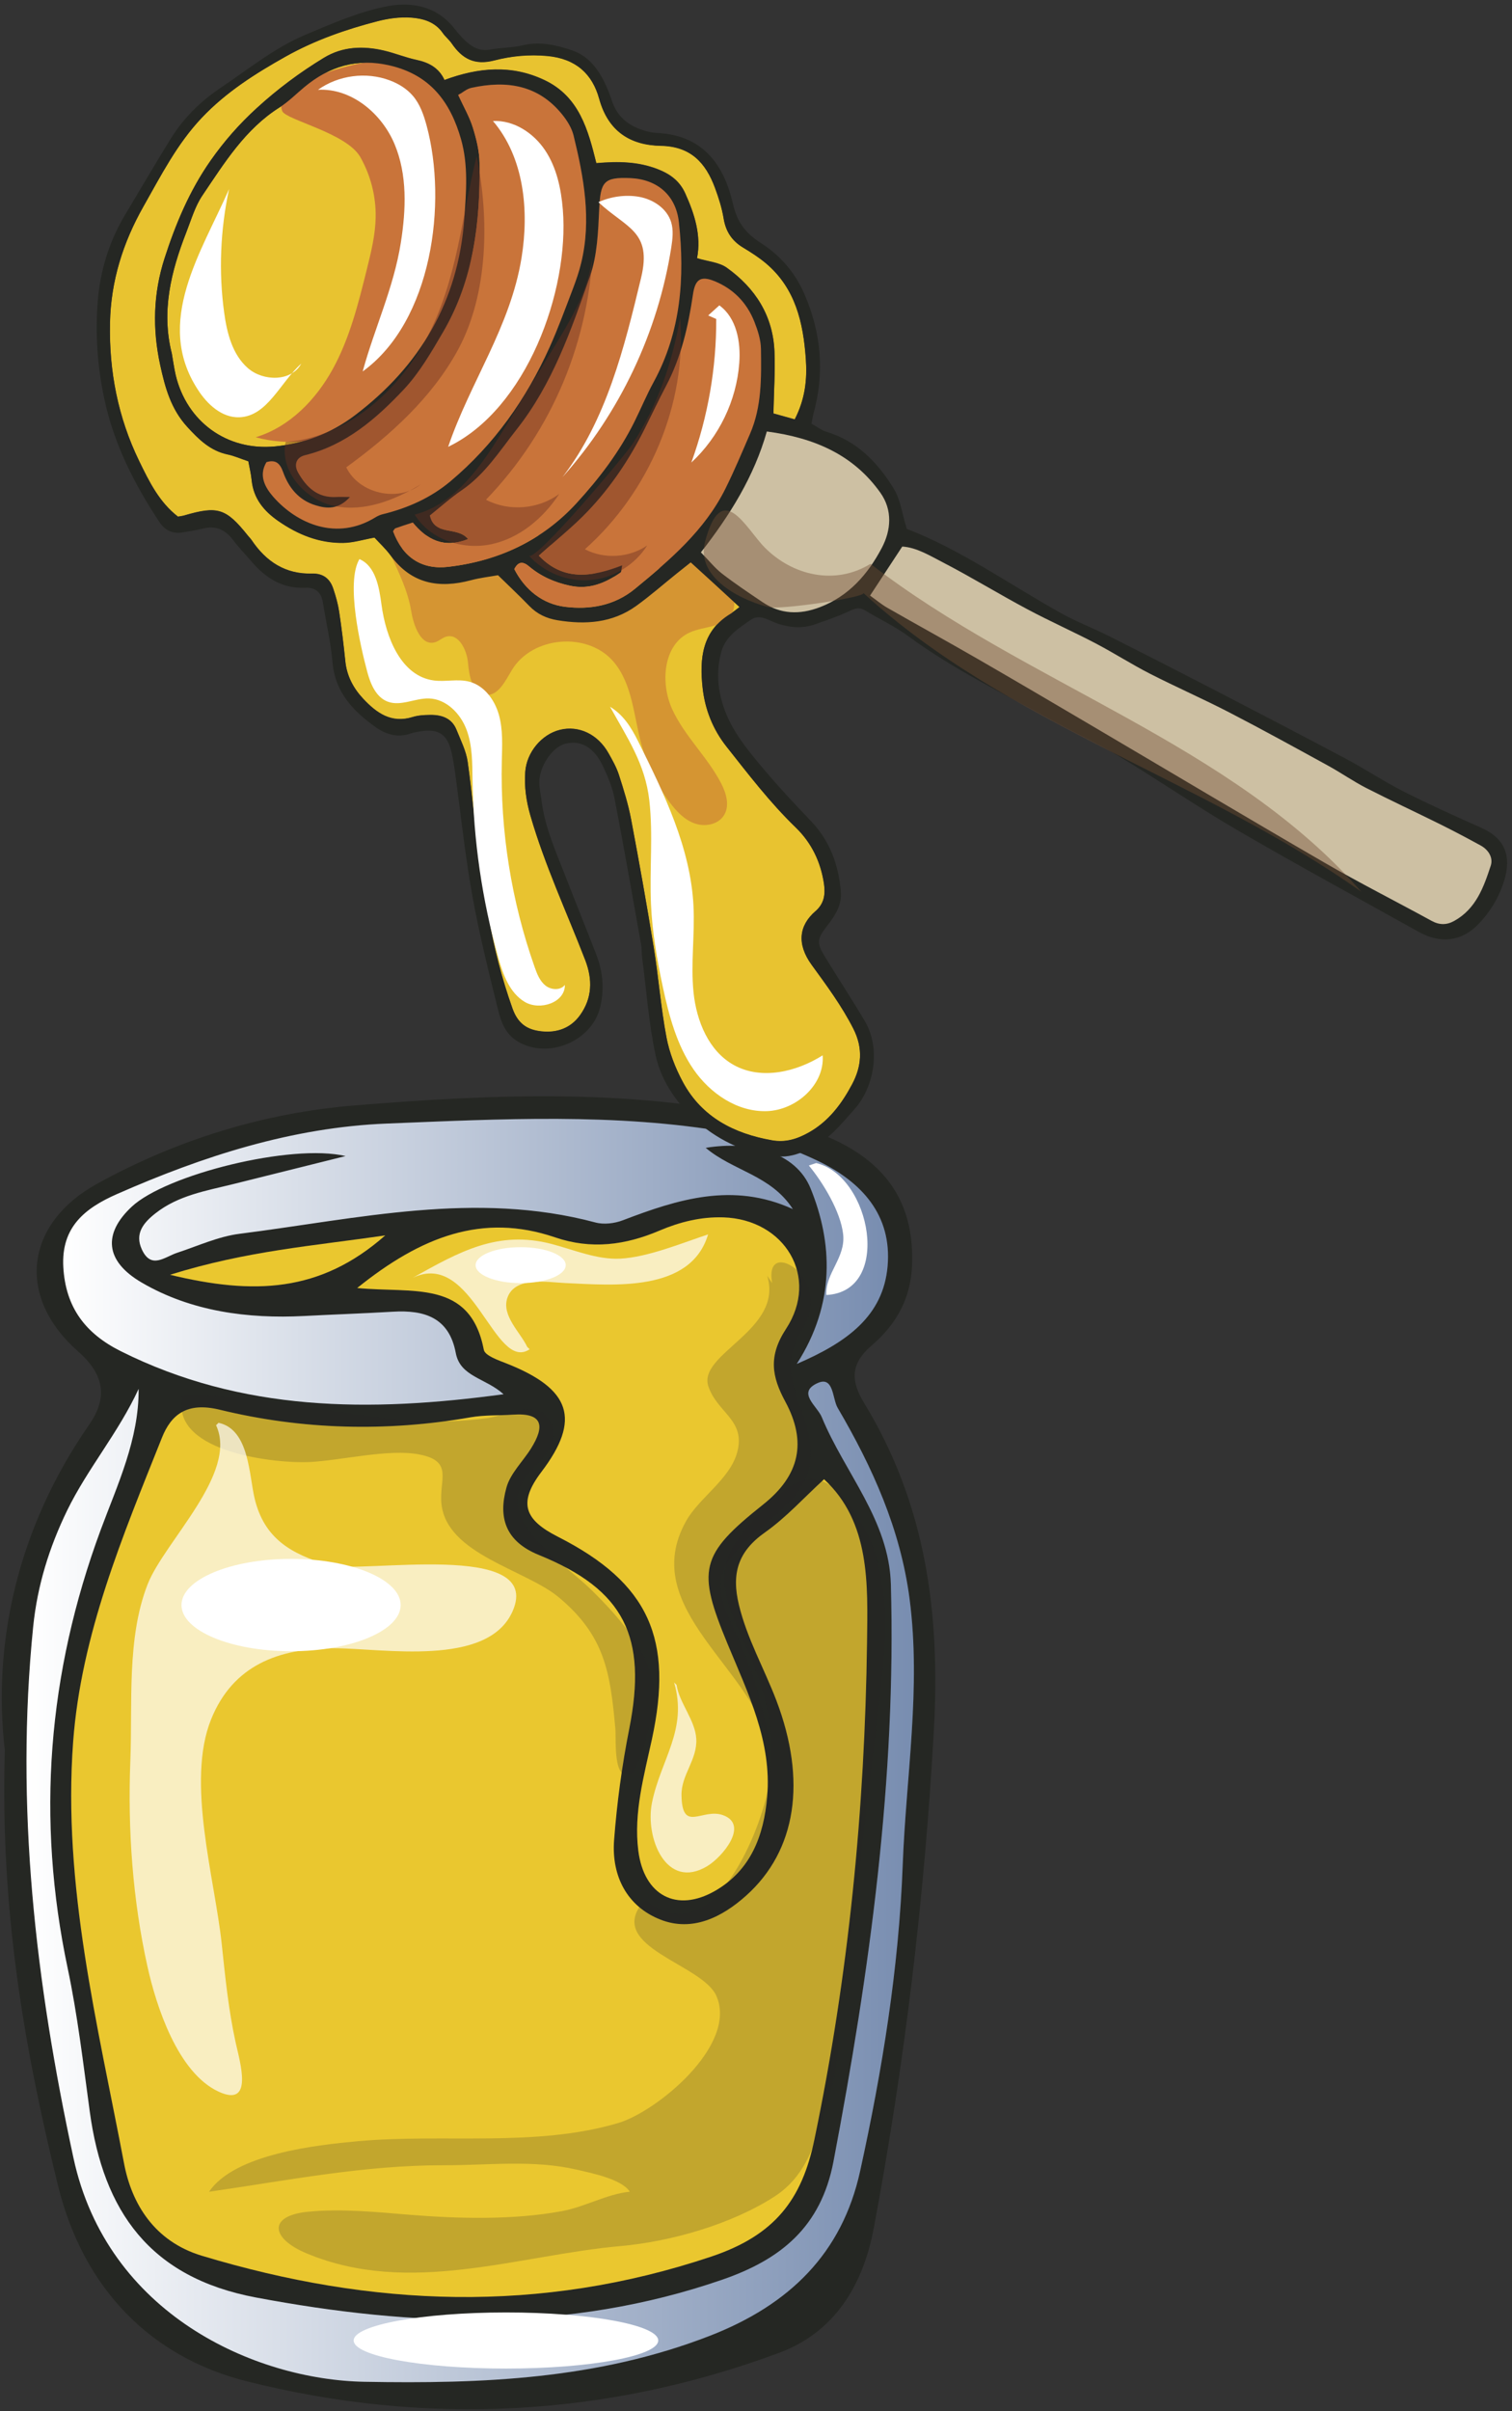 <svg clip-rule="evenodd" fill-rule="evenodd" stroke-linejoin="round" stroke-miterlimit="2" viewBox="0 0 303 483" xmlns="http://www.w3.org/2000/svg" xmlns:xlink="http://www.w3.org/1999/xlink"><rect x="0" y="0" width="303" height="483" fill="#333333" stroke="none"/><linearGradient id="a"><stop offset="0" stop-color="#fff"/><stop offset="1" stop-color="#788db0"/></linearGradient><linearGradient id="b" gradientUnits="userSpaceOnUse" x1="180.663" x2="345.96" xlink:href="#a" y1="263.746" y2="263.746"/><linearGradient id="c" gradientUnits="userSpaceOnUse" x1="173.3" x2="351.147" xlink:href="#a" y1="388" y2="388"/><g transform="translate(-168 -11)"><g><path d="m168.97 361.63c-2.48-21.29 2.43-44.37 16.87-65.19 3.63-5.22 3.33-9.85-2.18-14.71-12.48-10.99-10.64-25.62 3.8-33.59 16.1-8.89 33.61-14.24 51.74-15.71 28.39-2.3 56.96-3.51 85.07 3.21 18.78 4.49 27.02 13.77 26.51 28.66-.23 6.83-3.19 12.04-8.13 16.26-4.11 3.52-4.28 6.91-1.5 11.47 12.32 20.22 15.32 41.85 13.99 65.64-1.88 33.6-5.85 66.7-12.04 99.69-2.24 11.91-8.19 20.96-18.92 24.95-34.85 12.97-71.06 14.7-106.77 5.71-19.08-4.81-32.67-18.39-37.8-39.25-6.75-27.51-11.6-55.11-10.64-87.14zm164.17-54.3c-3.93 3.59-7.53 7.6-11.83 10.62-5.43 3.81-6.78 8.22-5.25 14.54 1.64 6.79 5.07 12.75 7.51 19.16 6.12 16.1 4 30.04-6.04 39.06-4.89 4.4-10.82 7.31-17.16 4.84-6.72-2.62-9.87-8.73-9.33-15.93.57-7.47 1.58-14.95 3.04-22.3 3.65-18.4-.93-27.86-18.11-34.83-6.71-2.72-8.18-7.48-6.5-13.51.79-2.86 3.31-5.23 4.95-7.87 2.71-4.36 2.48-7.16-3.68-6.73-2.81.2-5.68.05-8.45.53-16.88 2.95-33.79 2.49-50.29-1.52-6.64-1.62-9.76 1.07-11.56 5.59-7.88 19.72-16.21 39.44-17.8 60.92-2.14 28.77 4.91 56.62 10.21 84.52 1.51 7.96 6.01 15.56 15.58 18.45 34.09 10.29 67.76 11.69 102.14.15 12.71-4.26 18.11-11.42 20.61-23.41 6.85-32.88 10.11-66.15 10.55-99.63.17-11.51.7-24.06-8.59-32.65zm-93.56-38.31c11.17 1.09 22.63-1.77 25.39 12.37.23 1.18 2.92 2.1 4.61 2.76 12.79 5.07 14.95 11.14 6.92 21.71-4.77 6.27-3.32 9.61 3.32 12.98 18.32 9.31 23.18 20.55 18.82 40.63-1.58 7.29-3.67 14.66-2.72 22.23 1.13 9.02 7.69 12.48 15.36 8.09 7.16-4.1 9.8-11.05 10.47-18.87.95-11.09-3.84-20.73-7.91-30.54-6.18-14.93-5.64-17.87 7.1-28 7.39-5.87 8.77-12.57 4.44-20.61-2.69-4.99-3.46-9.07.15-14.58 6.78-10.36-.26-21.94-12.57-22.33-4.55-.14-8.75.93-12.74 2.63-6.92 2.94-13.7 3.85-20.99 1.37-14.55-4.94-26.87-.12-39.65 10.16zm69.84-28.08c8.74-1.44 18.03.72 21.05 8.15 4.35 10.73 5.03 22.93-2.79 35.11 10.05-4.31 17.32-9.58 18.2-19.58.89-10.25-5.17-16.9-14.13-21.17-5.68-2.71-11.55-4.58-17.78-5.66-22.75-3.91-45.62-2.66-68.45-1.74-18.98.76-36.79 6.52-54.06 14.12-6.43 2.83-11.21 6.6-10.76 14.64.46 8.07 4.42 13.29 11.5 16.83 24.3 12.16 49.83 12.28 76.72 8.63-3.64-3.27-8.68-3.46-9.58-8.28-1.34-7.12-6.33-8.62-12.58-8.25-5.93.35-11.88.55-17.8.86-11.25.58-22.61-.89-32.56-6.7-7.41-4.32-7.74-9.81-2-15.19 6.88-6.44 31.96-12.71 42.87-10.15-8.19 2.04-15.35 3.82-22.5 5.61-5.44 1.36-11.03 2.25-15.63 5.88-2.42 1.91-4.15 4.06-2.71 7.2 1.87 4.08 4.59 1.5 7.09.68 4.14-1.36 8.23-3.26 12.49-3.8 23.68-3 47.3-8.68 71.31-2.27 1.69.45 3.85.2 5.51-.44 11.04-4.22 22.08-7.71 34.06-2.24-4.39-6.78-11.99-7.6-17.47-12.24zm-113.64 48.29c-4.03 8.77-10.24 15.97-14.32 24.36-3.58 7.37-5.97 15.03-6.81 23.29-3.64 35.97.47 71.18 8.07 106.41 6.75 31.27 36.28 44.45 58.32 44.85 23.59.42 46.76-.48 69.25-9.23 15.88-6.18 26.45-16.47 30.07-32.95 4.44-20.19 7.78-40.72 8.54-61.31.66-17.73 3.71-35.45 1.38-53.33-1.82-14-7.44-26.38-14.42-38.29-1.07-1.82-.77-6.38-3.96-4.98-4.31 1.9-.14 4.6.78 6.84 4.6 11.17 13.49 20.63 13.85 33.49 1.09 39.02-4.23 77.38-11.5 115.61-2.51 13.19-10.61 19.67-22.3 23.7-30.83 10.64-61.91 9.48-93.46 3.56-21.25-3.99-30.57-17.27-33.28-37.23-1.31-9.6-2.43-19.25-4.43-28.72-6.32-29.95-4.02-59.06 6.6-87.77 3.37-9.12 7.69-18.13 7.62-28.3zm6.29-22.86c16.74 4.05 30.08 3.61 43.13-7.89-14.67 2.14-27.74 3.09-43.13 7.89z" fill="#252723"/><path d="m333.14 307.33c9.29 8.59 8.76 21.14 8.61 32.66-.44 33.48-3.7 66.76-10.55 99.63-2.49 11.99-7.9 19.14-20.61 23.41-34.38 11.54-68.05 10.14-102.14-.15-9.57-2.89-14.07-10.49-15.58-18.45-5.3-27.9-12.35-55.75-10.21-84.52 1.6-21.48 9.93-41.2 17.8-60.92 1.81-4.52 4.92-7.21 11.56-5.59 16.5 4.02 33.41 4.47 50.29 1.52 2.76-.48 5.63-.34 8.45-.53 6.16-.43 6.39 2.38 3.68 6.73-1.64 2.64-4.16 5.01-4.95 7.87-1.68 6.03-.21 10.78 6.5 13.51 17.18 6.97 21.75 16.43 18.11 34.83-1.46 7.35-2.47 14.83-3.04 22.3-.54 7.2 2.61 13.31 9.33 15.93 6.34 2.47 12.27-.45 17.16-4.84 10.04-9.02 12.16-22.96 6.04-39.06-2.44-6.41-5.87-12.37-7.51-19.16-1.53-6.32-.17-10.73 5.25-14.54 4.28-3.03 7.88-7.04 11.81-10.63z" fill="#eac72f"/><path d="m239.58 269.02c12.77-10.28 25.1-15.1 39.64-10.15 7.28 2.48 14.07 1.58 20.99-1.37 3.99-1.69 8.2-2.77 12.74-2.63 12.31.39 19.35 11.96 12.57 22.33-3.61 5.51-2.84 9.6-.15 14.58 4.33 8.03 2.96 14.73-4.44 20.61-12.74 10.13-13.28 13.07-7.1 28 4.07 9.81 8.85 19.45 7.91 30.54-.67 7.82-3.31 14.77-10.47 18.87-7.67 4.39-14.23.93-15.36-8.09-.95-7.57 1.14-14.94 2.72-22.23 4.36-20.08-.5-31.32-18.82-40.63-6.64-3.37-8.08-6.71-3.32-12.98 8.03-10.57 5.87-16.64-6.92-21.71-1.69-.67-4.38-1.58-4.61-2.76-2.74-14.15-14.21-11.28-25.38-12.38z" fill="#eac72f"/><path d="m309.42 240.94c5.48 4.64 13.08 5.46 17.46 12.27-11.97-5.47-23.02-1.98-34.06 2.24-1.67.64-3.82.9-5.51.44-24.01-6.41-47.63-.73-71.31 2.27-4.26.54-8.35 2.44-12.49 3.8-2.5.82-5.22 3.4-7.09-.68-1.44-3.14.29-5.3 2.71-7.2 4.61-3.64 10.2-4.53 15.63-5.88 7.15-1.79 14.31-3.57 22.5-5.61-10.92-2.56-35.99 3.71-42.87 10.15-5.74 5.37-5.41 10.86 2 15.19 9.95 5.81 21.31 7.28 32.56 6.7 5.92-.31 11.87-.51 17.8-.86 6.25-.37 11.24 1.13 12.58 8.25.9 4.81 5.94 5 9.58 8.28-26.89 3.65-52.42 3.53-76.72-8.63-7.08-3.54-11.04-8.76-11.5-16.83-.45-8.04 4.33-11.81 10.76-14.64 17.27-7.6 35.09-13.36 54.06-14.12 22.83-.91 45.7-2.17 68.45 1.74 6.23 1.07 12.1 2.95 17.78 5.66 8.96 4.27 15.02 10.92 14.13 21.17-.87 10-8.15 15.26-18.2 19.58 7.83-12.18 7.14-24.39 2.79-35.11-3.01-7.47-12.3-9.62-21.04-8.18z" fill="url(#b)"/><path d="m195.78 289.23c.07 10.17-4.25 19.18-7.62 28.29-10.61 28.71-12.92 57.82-6.6 87.77 2 9.46 3.12 19.12 4.43 28.72 2.71 19.95 12.03 33.23 33.28 37.23 31.55 5.93 62.64 7.08 93.46-3.56 11.68-4.03 19.79-10.51 22.3-23.7 7.27-38.23 12.59-76.59 11.5-115.61-.36-12.86-9.25-22.32-13.85-33.49-.92-2.24-5.09-4.94-.78-6.84 3.19-1.4 2.89 3.15 3.96 4.98 6.98 11.91 12.59 24.3 14.42 38.29 2.33 17.89-.72 35.6-1.38 53.33-.77 20.59-4.1 41.12-8.54 61.31-3.62 16.48-14.19 26.77-30.07 32.95-22.49 8.75-45.65 9.66-69.25 9.23-22.04-.4-51.58-13.58-58.32-44.85-7.6-35.23-11.71-70.43-8.07-106.41.84-8.26 3.23-15.92 6.81-23.29 4.08-8.38 10.28-15.58 14.32-24.35z" fill="url(#c)"/><path d="m202.07 266.37c15.39-4.8 28.47-5.75 43.13-7.89-13.05 11.5-26.39 11.93-43.13 7.89z" fill="#eac72f"/><path d="m204.43 291.6c-1.38 10.46 19.06 12.62 25.62 12.28 6.48-.33 15.87-2.71 22.01-1.51 6.88 1.35 3.92 5.04 4.4 9.84 1.01 10.18 16.84 13.18 23.54 18.79 9.19 7.69 10.3 14.96 11.32 26.38.19 2.21-.55 10.93 3.34 8.86 1.31-.7 4.17-11.61 4.39-13.18 1.33-9.12-6.88-18-12.65-23.67-5.12-5.03-17.54-12.68-14.14-20.61 1.77-4.11 7.96-6.9 6.42-11.89-2-6.45-8.85-2.41-12.89-1.83-20.47 2.95-41.28-5.16-61.35-4.44" fill="#252723" fill-opacity=".2"/><path d="m321.74 266.56c3.36 10.89-14.03 15.6-11.78 22.19 1.82 5.32 7.5 6.71 5.78 13.15-1.46 5.43-7.56 9.05-10.22 13.76-10.02 17.72 14.26 29.95 16.74 45.76-.81-6.4-2.7-13.36-5.04-19.27-1.51-3.81-4.75-9.15-4.82-13.25-.16-9.03 14.91-13.95 17.59-23.07 2.91-9.9-7.17-17.48-1.99-27 2.44-4.46 3.88-7.71.7-12.27-2.03-2.91-7.03-4.71-5.97 1.47" fill="#252723" fill-opacity=".2"/><path d="m273.64 280.8c-1.31-2.85-5.2-6.24-3.96-9.82 1.51-4.35 8.01-3.11 11.69-2.95 9.55.43 25.05 1.91 28.53-9.75-5.23 1.73-12.06 4.57-17.61 4.86-4.64.24-9.36-1.8-13.74-2.94-10.76-2.81-18.41 1.5-27.83 6.77 12.09-5.74 16.33 19.05 23.42 14.32" fill="#fff" fill-opacity=".7"/><path d="m303.09 348.04c2.76 9.49-2.66 15.37-4.43 24.06-1.43 7.04 2.83 17.64 11.03 12.76 3.07-1.83 8.49-8.31 3.22-10.23-4.17-1.53-8.22 3.71-8.34-4.01-.07-4.09 3.19-7.08 2.96-11.29-.21-3.75-3.42-7.2-3.94-10.8" fill="#fff" fill-opacity=".7"/><path d="m296.71 392.22c-7.12 8.9 12.05 12.2 14.86 18.63 4.29 9.82-11.91 23.12-19.64 25.43-16.54 4.93-35.18 2.09-52.24 3.66-8.25.76-24.65 2.52-29.8 10.12 15.71-2.25 31.09-5.35 47.14-5.31 8.81.02 17.83-1.13 26.43.86 3.07.71 9.09 1.89 10.75 4.44-4.64.47-8.93 3.04-13.68 3.91-9.77 1.79-20.6 1.51-30.48.71-6.58-.54-13.7-1.27-20.36-.6-8.04.81-7.44 5.34-.24 8.34 20.64 8.62 42.34.36 62.93-1.47 10.11-.9 22.24-4.37 30.84-9.93 7.58-4.9 8.79-13.46 11.3-21.47 1.9-6.04 1.34-11.79 1.93-18.06.49-5.2 2.02-10.39 2.58-15.71 1.6-14.85 3.54-29.81 5.28-44.65 1.42-12.07 2.5-24.9-3.92-35.46-2.23-3.67-5.52-8.62-10.31-8.34-4.01.23-8.53 5.45-11.3 8.37-8.82 9.28-5.76 15.22-.95 25.99 4.21 9.44 5.98 18.22 3.89 28.49-1.74 8.58-11.43 32.17-24.03 21.57" fill="#252723" fill-opacity=".2"/><g fill="#fff"><path d="m211.3 296.51c4.48 9.64-10.37 23.28-13.73 31.9-4.21 10.8-2.99 23.8-3.45 35.36-.54 13.85.47 27.85 3.44 41.21 1.75 7.88 6.04 21.22 14.23 25.02 7.1 3.29 4.31-5.85 3.44-9.8-1.44-6.53-2.1-13.2-2.81-19.88-1.39-13.03-7.17-32.4-2.11-44.91 4.37-10.81 13.51-14.23 24.55-14.23 9.87 0 30.84 3.88 35.84-7.36 6.43-14.46-30.49-7.46-36.83-9.3-7.62-2.22-12.91-5.36-14.83-13.28-1.15-4.72-1.07-13.9-7.25-15.22" fill-opacity=".7"/><path d="m248.29 332.53c0 5.11-9.83 9.25-21.96 9.25s-21.96-4.14-21.96-9.25 9.83-9.25 21.96-9.25c12.12.01 21.96 4.15 21.96 9.25z"/><path d="m281.37 264.44c0 1.99-4.04 3.6-9.03 3.6-4.98 0-9.03-1.61-9.03-3.6s4.04-3.6 9.03-3.6 9.03 1.61 9.03 3.6z"/><path d="m330.09 244.48c2.81 3.39 6.35 9.18 6.87 13.74.54 4.77-3.6 7.79-3.36 12.2 13.29-.67 8.95-23.86-2.04-26.43"/><path d="m299.91 479.86c0 3.1-13.67 5.62-30.52 5.62-16.86 0-30.52-2.51-30.52-5.62 0-3.1 13.66-5.62 30.52-5.62 16.85-.01 30.52 2.51 30.52 5.62z"/></g></g><g fill-rule="nonzero"><path d="m306.42 123.66c3.09 2.81 6.11 5.56 9.8 8.92-.71.52-1.22.97-1.79 1.32-5.76 3.47-6.25 9-5.62 14.83.47 4.33 2.05 8.34 4.78 11.79 4.41 5.58 8.72 11.23 13.86 16.19 3.17 3.06 5.04 6.91 5.69 11.33.31 2.13.02 3.98-1.72 5.48-3.28 2.83-3.79 6.55-.75 10.74 2.99 4.11 6.01 8.18 8.35 12.78 2.02 3.97 1.61 7.63-.24 11.13-2.07 3.9-4.7 7.47-8.79 9.74-2.35 1.3-4.63 1.98-7.29 1.51-7.62-1.34-14.05-4.63-17.84-11.66-1.51-2.79-2.72-5.89-3.3-8.99-1.12-5.9-1.57-11.93-2.53-17.87-1.4-8.61-2.93-17.2-4.55-25.77-.57-3.02-1.5-5.98-2.44-8.91-.49-1.52-1.3-2.95-2.09-4.35-2.14-3.81-5.96-5.61-9.74-4.68-3.65.9-6.68 4.5-6.94 8.43-.2 2.96.19 5.8 1.03 8.71 2.88 9.96 7.26 19.32 10.98 28.94 1.53 3.95 1.41 7.68-1.04 11.09-1.84 2.55-4.56 3.58-7.74 3.23-2.93-.31-4.74-1.6-5.81-4.63-2.12-5.98-3.69-12.06-4.77-18.3-.59-3.42-1.33-6.81-1.76-10.25-.87-6.92-1.46-13.88-2.43-20.79-.31-2.2-1.39-4.31-2.23-6.41-.93-2.33-2.92-3.02-5.21-3.01-1.2.01-2.45.07-3.58.42-4.29 1.34-7.26-.82-9.92-3.66-1.96-2.09-3.28-4.55-3.58-7.5-.34-3.33-.74-6.65-1.24-9.95-.24-1.57-.68-3.12-1.19-4.63-.67-1.99-2.04-3.05-4.25-2.99-5.32.15-9.19-2.39-12.08-6.68-.22-.33-.52-.62-.77-.93-4.38-5.48-6.05-6-12.77-4.03-.38.11-.77.14-1.24.23-3.77-2.91-5.79-7.06-7.77-11.13-4.24-8.72-6.06-18.01-5.85-27.71.18-8.38 2.6-16.06 6.72-23.33 3.51-6.19 6.72-12.52 11.7-17.77 4.89-5.15 10.76-8.86 16.86-12.28 5.77-3.23 11.97-5.4 18.35-7.04 2.17-.56 4.51-.88 6.73-.72 2.37.17 4.77.84 6.31 3.05.54.77 1.31 1.37 1.83 2.14 2.09 3.05 4.56 4.41 8.51 3.39 3.41-.88 6.95-1.24 10.66-.89 5.71.54 9 3.6 10.37 8.58 1.79 6.52 6.23 9.29 12.35 9.41 6.01.11 8.99 3.41 10.85 8.41.74 2 1.4 4.07 1.74 6.16.43 2.6 1.65 4.45 3.87 5.8 1.6.97 3.21 1.99 4.64 3.2 5.9 5 7.44 11.87 7.96 19.13.29 4.06-.12 8.02-2.23 12.12-1.51-.42-2.97-.83-4.27-1.19.09-4.32.36-8.34.21-12.33-.27-7.21-3.83-12.77-9.56-16.86-1.54-1.1-3.76-1.24-5.96-1.91.88-4.52-.47-8.81-2.36-12.98-1.11-2.46-2.98-3.87-5.56-4.87-3.89-1.5-7.81-1.58-12.26-1.19-1.64-6.62-3.41-13.32-10.38-16.63-6.59-3.13-13.2-2.56-20.05-.03-1.11-2.41-3.11-3.49-5.59-4.02-2.22-.47-4.34-1.35-6.55-1.87-4.16-.97-8.27-.83-12.01 1.44-4.81 2.92-9.29 6.26-13.47 10.08-3.5 3.2-6.53 6.64-9.25 10.52-4.22 6.03-7 12.67-9.23 19.59-2.26 7.03-2.44 14.11-.86 21.37.99 4.55 2.16 8.8 5.4 12.34 2.31 2.53 4.64 4.82 8.14 5.56 1.29.27 2.53.82 4.12 1.36.22 1.22.54 2.51.67 3.82.37 3.65 2.45 6.14 5.33 8.14 3.92 2.73 8.21 4.46 13.03 4.39 1.97-.03 3.94-.65 6.25-1.07.95 1.04 2.23 2.21 3.24 3.59 4.16 5.68 9.68 6.66 16.11 4.94 1.8-.48 3.67-.68 5.41-1 2.11 2.06 4.25 4.07 6.28 6.17 1.57 1.62 3.45 2.5 5.64 2.85 5.59.92 10.99.56 15.75-2.85 2.83-2.03 5.45-4.34 8.16-6.52.81-.63 1.64-1.29 2.77-2.18z" fill="#e8c330"/><path d="m250.4 133.39c.49 2.99 1.99 7.18 4.87 6.24.74-.24 1.33-.84 2.08-1.07 2.52-.8 4.21 2.6 4.44 5.23s.84 6.08 3.46 6.4c2.6.32 4.01-2.8 5.37-5.03 4.12-6.75 15.15-7.64 20.3-1.64 3.81 4.45 4.06 10.8 5.58 16.46 1.13 4.2 3.06 8.19 5.66 11.69 1.33 1.79 2.92 3.51 5.01 4.27s4.79.25 5.94-1.66c1.15-1.9.43-4.37-.59-6.35-2.72-5.26-7.29-9.41-9.78-14.78s-1.84-13.13 3.59-15.5c2.75-1.2 6.44-.93 8.13-3.41 1.67-2.46.04-5.86-2.14-7.88s-4.98-3.53-6.36-6.15c-5.1 6.53-15.29 8.38-22.35 4.04-2.7-1.66-4.88-4.03-7.5-5.81-6.5-4.42-15.63-4.58-22.29-.39-2.46 1.55-4.93 2.85-7.71 3.68 1.66 3.68 3.61 7.5 4.29 11.66z" fill="#d59532"/><path d="m202.43 81.82c-2.15-8.47-.15-16.46 2.91-24.31.97-2.5 1.74-5.18 3.22-7.36 4.4-6.5 8.55-13.27 15.45-17.63 1.79-1.13 3.32-2.69 4.97-4.06 5.04-4.18 10.53-5.88 17.18-4.32 8.09 1.9 12.09 7.34 14.21 14.73 1.51 5.25 1.05 10.65.66 15.98-1.19 16.5-8.88 29.5-21.95 39.38-4.65 3.52-9.93 5.61-15.89 6.2-9.82.97-17.77-5.04-19.98-14.24-.33-1.45-.52-2.92-.78-4.37zm15.23 11.53c-1.44-1.6-2.65-3.11-4.02-4.45-2.19-2.13-3.69-4.6-3.92-7.67-.29-3.84-.45-7.7-.71-11.54-.04-.56-.38-1.09-.69-1.94-1.54 1.09-1.85 2.43-1.85 3.69-.01 2.8.14 5.61.36 8.41.4 5.18 2.85 9.36 6.54 12.91 1.11 1.08 2.23 1.85 4.29.59z" fill="#e8c330"/><path d="m240.2 42.46c2.08 3.66 3.16 7.88 3.08 12.08-.06 3.51-.91 6.96-1.76 10.38-1.7 6.85-3.42 13.79-6.82 19.98-3.39 6.19-8.7 11.65-15.46 13.69 6.43 1.79 13.56.96 19.4-2.27 3.25-1.79 6.07-4.26 8.64-6.94 11.24-11.72 17.73-27.87 17.72-44.11 0-4.19-.46-8.51-2.43-12.22-4.01-7.54-13.65-10.76-22.09-9.4-3.2.52-18.08 4.39-15.91 9.62.74 1.76 12.87 4.35 15.63 9.19z" fill="#c9743a"/><path d="m330.61 95.87c1.15.63 2.02 1.33 3.01 1.63 6.18 1.85 10.31 6.21 13.51 11.43 1.32 2.16 1.64 4.94 2.59 8.02 10.55 4.03 20.35 10.96 30.75 16.8 3.13 1.76 6.52 3.05 9.73 4.66 7.08 3.56 14.13 7.16 21.17 10.8 8.8 4.56 17.58 9.13 26.33 13.78 3.9 2.08 7.6 4.55 11.54 6.55 5.13 2.6 10.38 4.96 15.63 7.3 4.76 2.13 6.05 5.67 4.57 10.54-1.03 3.38-2.85 6.38-5.31 8.88-3.32 3.38-7.55 3.8-11.8 1.43-12.08-6.73-24.23-13.33-36.18-20.28-8.12-4.72-15.88-10.06-23.92-14.92-4.24-2.56-8.77-4.63-13.11-7.03-9.85-5.44-20.01-10.32-29.13-17.04-2.69-1.98-5.79-3.4-8.65-5.15-1.25-.76-2.18-.31-3.34.24-2.18 1.01-4.47 1.79-6.74 2.58-2.5.87-4.98.65-7.48-.19-1.72-.58-3.49-2.01-5.34-.73-2.4 1.67-5.04 3.31-5.88 6.37-1.1 3.97-.74 7.94.69 11.77 1.62 4.34 4.54 7.89 7.46 11.37 3.1 3.7 6.4 7.25 9.74 10.73 3.82 3.98 5.58 8.76 6.05 14.15.24 2.79-1.18 4.89-2.76 6.93-1.99 2.57-2.12 3.38-.49 6.06 2.65 4.35 5.46 8.6 8.05 12.99 3.28 5.56 1.86 13.24-2.05 17.64-2.7 3.04-5.19 6.18-8.9 7.94-1.77.84-3.81 1.6-5.72 1.57-11.13-.19-22.94-9.51-25.25-20.29-1.37-6.39-1.83-12.97-2.69-19.47-.12-.93-.06-1.89-.23-2.8-1.74-9.75-3.44-19.51-5.32-29.24-.43-2.2-1.34-4.36-2.31-6.4-1.8-3.81-4.46-5.29-7.56-4.5-2.63.67-5.3 4.66-5.19 7.93.04 1.2.31 2.4.46 3.6.68 5.26 2.85 10.06 4.74 14.93 2.04 5.25 4.16 10.46 6.19 15.71 1.34 3.46 1.69 7 .78 10.67-1.68 6.81-10.44 10.41-16.47 6.82-2.49-1.48-3.35-3.88-3.95-6.29-1.9-7.66-3.82-15.34-5.21-23.11-1.44-8.04-2.28-16.19-3.4-24.28-.2-1.46-.42-2.93-.76-4.37-.82-3.49-2.62-4.67-6.11-4.11-.66.11-1.34.2-1.97.42-2.65.96-5.05.23-7.17-1.29-4.48-3.21-8.07-6.98-8.58-12.96-.34-4.01-1.29-7.96-1.92-11.94-.33-2.09-1.49-3.07-3.59-2.98-4.55.2-7.93-1.97-10.75-5.29-1.22-1.43-2.54-2.78-3.67-4.28-1.54-2.03-3.41-2.94-5.96-2.3-1.3.33-2.64.52-3.96.76-2.07.38-3.68-.3-4.85-2.07-5.05-7.66-9.13-15.65-11.06-24.8-1.38-6.53-1.8-13.07-1.27-19.55.49-5.97 2.27-11.85 5.44-17.13 3.04-5.07 6.01-10.18 9.12-15.21 2.57-4.15 5.93-7.51 10.03-10.26 5.57-3.74 10.82-8.04 17.05-10.66 5.16-2.17 10.4-4.46 15.83-5.6 5-1.05 10.2-.35 13.86 4.21.75.94 1.53 1.89 2.42 2.7 1.32 1.19 2.78 2.02 4.74 1.68 2.21-.39 4.51-.36 6.68-.87 3.46-.81 6.72-.05 9.88 1.02 3.21 1.09 5.2 3.68 6.62 6.67.52 1.09.95 2.22 1.33 3.37 1.22 3.75 4.04 5.52 7.67 6.33.52.12 1.06.15 1.6.18 9.38.55 13.31 6.79 15.04 14.3.84 3.63 2.53 5.8 5.58 7.75 3.85 2.47 6.83 5.86 8.73 10.27 3.38 7.83 4.05 15.73 1.79 23.93-.13.51-.2 1.04-.4 1.98zm-24.19 27.79c-1.12.89-1.96 1.55-2.79 2.22-2.72 2.18-5.34 4.49-8.16 6.52-4.76 3.41-10.16 3.77-15.75 2.85-2.19-.36-4.07-1.23-5.64-2.85-2.03-2.1-4.17-4.1-6.28-6.17-1.74.31-3.61.52-5.41 1-6.43 1.72-11.95.74-16.11-4.94-1.01-1.38-2.3-2.55-3.24-3.59-2.31.42-4.28 1.04-6.25 1.07-4.81.07-9.11-1.66-13.03-4.39-2.88-2-4.96-4.49-5.33-8.14-.13-1.31-.45-2.6-.67-3.82-1.59-.53-2.82-1.09-4.12-1.36-3.51-.73-5.83-3.03-8.14-5.56-3.24-3.55-4.41-7.79-5.4-12.34-1.58-7.27-1.4-14.35.86-21.37 2.23-6.92 5.01-13.56 9.23-19.59 2.72-3.88 5.75-7.33 9.25-10.52 4.18-3.82 8.66-7.16 13.47-10.08 3.74-2.27 7.85-2.41 12.01-1.44 2.21.51 4.33 1.4 6.55 1.87 2.48.52 4.48 1.61 5.59 4.02 6.85-2.53 13.46-3.1 20.05.03 6.98 3.31 8.74 10.01 10.38 16.63 4.45-.38 8.36-.31 12.26 1.19 2.58 1 4.45 2.41 5.56 4.87 1.88 4.17 3.24 8.46 2.36 12.98 2.2.67 4.43.81 5.96 1.91 5.73 4.09 9.29 9.65 9.56 16.86.15 3.99-.12 8.01-.21 12.33 1.29.36 2.76.77 4.27 1.19 2.11-4.1 2.52-8.06 2.23-12.12-.51-7.26-2.06-14.13-7.96-19.13-1.43-1.21-3.03-2.23-4.64-3.2-2.22-1.35-3.44-3.2-3.87-5.8-.34-2.09-1-4.17-1.74-6.16-1.86-5-4.84-8.3-10.85-8.41-6.11-.11-10.55-2.89-12.35-9.41-1.37-4.98-4.66-8.04-10.37-8.58-3.71-.35-7.25.01-10.66.89-3.96 1.02-6.42-.34-8.51-3.39-.53-.77-1.3-1.37-1.83-2.14-1.54-2.21-3.94-2.88-6.31-3.05-2.22-.16-4.56.16-6.73.72-6.37 1.64-12.58 3.82-18.35 7.04-6.1 3.42-11.98 7.13-16.86 12.28-4.98 5.25-8.19 11.58-11.7 17.77-4.12 7.27-6.54 14.95-6.72 23.33-.21 9.7 1.61 18.99 5.85 27.71 1.98 4.07 4 8.22 7.77 11.13.47-.08.86-.12 1.24-.23 6.73-1.97 8.4-1.45 12.77 4.03.25.32.55.6.77.93 2.89 4.29 6.76 6.83 12.08 6.68 2.21-.06 3.59 1 4.25 2.99.51 1.51.95 3.06 1.19 4.63.5 3.3.9 6.63 1.24 9.95.3 2.95 1.62 5.41 3.58 7.5 2.66 2.84 5.63 5 9.92 3.66 1.13-.35 2.38-.41 3.58-.42 2.29-.01 4.29.68 5.21 3.01.84 2.11 1.92 4.21 2.23 6.41.97 6.91 1.55 13.87 2.43 20.79.43 3.43 1.17 6.83 1.76 10.25 1.08 6.23 2.64 12.32 4.77 18.3 1.07 3.03 2.88 4.31 5.81 4.63 3.19.34 5.91-.68 7.74-3.23 2.45-3.41 2.57-7.14 1.04-11.09-3.72-9.62-8.1-18.99-10.98-28.94-.84-2.91-1.24-5.76-1.03-8.71.27-3.94 3.3-7.54 6.94-8.43 3.78-.93 7.59.87 9.74 4.68.79 1.4 1.6 2.83 2.09 4.35.94 2.93 1.87 5.89 2.44 8.91 1.63 8.57 3.16 17.16 4.55 25.77.96 5.94 1.41 11.96 2.53 17.87.59 3.1 1.8 6.2 3.3 8.99 3.79 7.03 10.22 10.31 17.84 11.66 2.66.47 4.94-.2 7.29-1.51 4.09-2.27 6.71-5.84 8.79-9.74 1.86-3.5 2.26-7.16.24-11.13-2.34-4.6-5.36-8.67-8.35-12.78-3.05-4.2-2.53-7.92.75-10.74 1.73-1.49 2.03-3.35 1.72-5.48-.65-4.42-2.52-8.27-5.69-11.33-5.14-4.97-9.45-10.62-13.86-16.19-2.73-3.45-4.31-7.46-4.78-11.79-.63-5.82-.14-11.36 5.62-14.83.57-.35 1.09-.79 1.79-1.32-3.67-3.4-6.69-6.15-9.78-8.96zm-103.99-41.84c.26 1.45.45 2.92.79 4.36 2.21 9.2 10.16 15.21 19.98 14.24 5.95-.59 11.23-2.68 15.89-6.2 13.07-9.88 20.76-22.87 21.95-39.38.38-5.33.84-10.73-.66-15.98-2.12-7.39-6.12-12.83-14.21-14.73-6.65-1.56-12.14.14-17.18 4.32-1.65 1.37-3.17 2.93-4.97 4.06-6.9 4.36-11.06 11.13-15.45 17.63-1.48 2.18-2.24 4.86-3.22 7.36-3.07 7.85-5.07 15.85-2.92 24.32zm139.93 48.49c1.22.87 2.24 1.74 3.39 2.4 6.05 3.45 12.15 6.81 18.19 10.29 7.56 4.36 15.07 8.79 22.59 13.21 15.59 9.18 31.13 18.46 46.78 27.53 7.08 4.1 14.39 7.8 21.57 11.72 1.57.86 3 .88 4.57.01 4.36-2.42 5.89-6.75 7.3-11.06.52-1.6-.46-3.18-2.03-4.04-2.71-1.48-5.44-2.92-8.21-4.3-4.9-2.43-9.87-4.73-14.73-7.22-2.62-1.34-5.06-3.05-7.64-4.47-6.58-3.61-13.16-7.23-19.82-10.68-5.23-2.71-10.65-5.07-15.89-7.75-3.7-1.89-7.22-4.16-10.91-6.09-4.5-2.35-9.15-4.42-13.63-6.81-5.67-3.03-11.17-6.4-16.88-9.36-2.66-1.38-5.32-3.03-8.19-3.2-2.24 3.39-4.28 6.51-6.46 9.82zm-120.96-26.73c-1.63 2.71-.26 5.08 1.38 6.94 4.75 5.41 12.71 8.87 20.48 4.07.44-.27.94-.48 1.44-.61 4.99-1.22 9.62-3.28 13.55-6.58 8.77-7.37 15.23-16.52 19.91-26.92 1.7-3.78 3.13-7.69 4.61-11.57.66-1.74 1.28-3.51 1.71-5.32 2.08-8.64.52-17.09-1.54-25.48-.37-1.5-1.29-2.98-2.28-4.2-4.75-5.87-11.01-6.9-18.2-5.34-.96.21-1.8.98-2.63 1.45 1.09 2.37 2.26 4.37 2.93 6.53.71 2.29 1.31 4.72 1.34 7.09.16 11.8-1.18 23.35-7.27 33.78-2.36 4.05-4.76 8.23-7.94 11.6-5.51 5.85-11.6 11.14-19.79 13.15-1.73.42-2.25 1.9-1.35 3.49 1.66 2.93 3.91 5.09 7.63 4.87.72-.04 1.44 0 2.76 0-2.33 2.55-4.61 2.38-6.93 1.66-3.35-1.03-5.36-3.5-6.49-6.68-.59-1.61-1.4-2.51-3.32-1.93zm25.36 13.85c1.95 5.24 5.76 7.74 11.06 7.12 10.08-1.18 18.82-5.25 25.7-12.75 4.53-4.93 8.6-10.26 11.6-16.32 1.3-2.63 2.43-5.36 3.84-7.93 5.5-10.08 6.27-20.92 5.07-32.02-.59-5.41-4.34-8.62-9.75-8.85-5.31-.22-5.97.72-6.22 6.21-.2 4.52-.38 9.26-1.85 13.46-3.75 10.73-7.49 21.56-14.7 30.68-3.39 4.29-6.32 8.98-10.98 12.16-2.28 1.55-4.34 3.42-6.41 5.07.92 4.23 5.49 2.07 7.68 4.73-4.9 1.94-8.23.11-11.09-3.32-1.23.4-2.37.75-3.48 1.16-.19.08-.31.39-.47.6zm29.22 4.88c4.94 5.17 10.65 4.29 16.71 1.95-.16.74-.11 1.28-.34 1.44-3.04 2.1-6.24 3.47-10.12 2.64-3.07-.66-5.81-1.86-8.2-3.87-1.12-.94-2.11-1.13-2.96.54 2.14 4.17 5.68 6.99 10.16 7.55 4.91.61 9.85-.18 14.01-3.6 7.07-5.8 14-11.71 18.16-20.1 1.78-3.59 3.33-7.29 4.92-10.97 2.36-5.45 2.25-11.25 2.18-17-.02-1.82-.64-3.71-1.32-5.43-1.49-3.78-4.17-6.55-7.94-8.11-2.82-1.16-3.92-.39-4.36 2.63-.93 6.37-2.37 12.6-5.4 18.36-1.5 2.85-2.87 5.76-4.31 8.63-3.01 6.02-6.74 11.57-11.36 16.44-2.92 3.06-6.27 5.7-9.83 8.9zm32.48-.66c1.6 1.64 2.77 3.13 4.23 4.25 2.63 2.03 5.4 3.88 8.16 5.74 3.6 2.43 7.4 2.53 11.41 1 5.83-2.22 9.65-6.59 12.43-11.86 1.9-3.59 2.2-7.62-.28-11.1-5.39-7.57-13.17-10.98-22.74-12.25-2.54 9-7.39 16.79-13.21 24.22z" fill="#252723"/><path d="m342.36 130.31c2.18-3.31 4.22-6.42 6.45-9.82 2.86.17 5.53 1.83 8.19 3.2 5.71 2.96 11.2 6.33 16.88 9.36 4.48 2.39 9.13 4.46 13.63 6.81 3.69 1.93 7.2 4.19 10.91 6.09 5.25 2.68 10.66 5.05 15.89 7.75 6.67 3.45 13.24 7.07 19.82 10.68 2.59 1.42 5.02 3.12 7.64 4.47 4.87 2.49 9.83 4.79 14.73 7.22 2.77 1.37 5.5 2.82 8.21 4.3 1.57.86 2.55 2.44 2.03 4.04-1.41 4.3-2.94 8.63-7.3 11.06-1.56.87-3 .85-4.57-.01-7.18-3.93-14.5-7.62-21.57-11.72-15.65-9.07-31.19-18.35-46.78-27.53-7.52-4.43-15.03-8.85-22.59-13.21-6.03-3.48-12.14-6.83-18.19-10.29-1.13-.66-2.16-1.53-3.38-2.4z" fill="#cdc0a3"/><path d="m221.4 103.58c1.92-.58 2.73.32 3.32 1.96 1.14 3.18 3.14 5.64 6.49 6.68 2.32.72 4.6.89 6.93-1.66-1.32 0-2.04-.04-2.76 0-3.72.22-5.97-1.94-7.63-4.87-.91-1.59-.38-3.06 1.35-3.49 8.19-2.01 14.28-7.3 19.79-13.15 3.18-3.38 5.58-7.56 7.94-11.6 6.08-10.43 7.43-21.99 7.27-33.78-.03-2.38-.63-4.81-1.34-7.09-.67-2.16-1.84-4.16-2.93-6.53.84-.48 1.67-1.24 2.63-1.45 7.19-1.57 13.46-.53 18.2 5.34.99 1.22 1.91 2.7 2.28 4.2 2.05 8.38 3.62 16.84 1.54 25.48-.43 1.81-1.05 3.58-1.71 5.32-1.48 3.88-2.91 7.79-4.61 11.57-4.68 10.4-11.13 19.55-19.91 26.92-3.93 3.3-8.56 5.36-13.55 6.58-.5.12-1 .34-1.44.61-7.76 4.8-15.72 1.33-20.48-4.07-1.64-1.89-3.01-4.26-1.38-6.97z" fill="#c9743a"/><path d="m246.76 117.43c.16-.2.28-.52.49-.6 1.12-.41 2.25-.76 3.48-1.16 2.85 3.43 6.18 5.26 11.09 3.32-2.19-2.66-6.76-.5-7.68-4.73 2.07-1.65 4.13-3.51 6.41-5.07 4.66-3.18 7.59-7.86 10.98-12.16 7.21-9.12 10.95-19.95 14.7-30.68 1.47-4.2 1.64-8.94 1.85-13.46.25-5.49.91-6.43 6.22-6.21 5.41.23 9.16 3.43 9.75 8.85 1.2 11.1.43 21.94-5.07 32.02-1.41 2.58-2.53 5.3-3.84 7.93-3 6.05-7.08 11.39-11.6 16.32-6.88 7.49-15.62 11.57-25.7 12.75-5.32.62-9.13-1.88-11.08-7.12z" fill="#c9743a"/><path d="m275.98 122.31c3.56-3.2 6.91-5.85 9.82-8.91 4.63-4.86 8.35-10.42 11.36-16.44 1.44-2.88 2.81-5.79 4.31-8.63 3.04-5.76 4.47-11.99 5.4-18.36.44-3.02 1.54-3.79 4.36-2.63 3.77 1.55 6.45 4.33 7.94 8.11.68 1.72 1.29 3.61 1.32 5.43.08 5.75.18 11.56-2.18 17-1.59 3.68-3.14 7.38-4.92 10.97-4.16 8.39-11.09 14.29-18.16 20.1-4.17 3.42-9.1 4.2-14.01 3.6-4.47-.55-8.02-3.38-10.16-7.55.85-1.67 1.85-1.48 2.96-.54 2.39 2.02 5.13 3.22 8.2 3.87 3.88.83 7.08-.54 10.12-2.64.22-.15.18-.7.34-1.44-6.05 2.35-11.76 3.23-16.7-1.94z" fill="#c9743a"/><path d="m308.46 121.65c5.82-7.43 10.67-15.23 13.21-24.21 9.57 1.27 17.35 4.68 22.74 12.25 2.48 3.48 2.18 7.51.28 11.1-2.79 5.27-6.6 9.64-12.43 11.86-4.01 1.52-7.81 1.42-11.41-1-2.76-1.86-5.53-3.71-8.16-5.74-1.45-1.13-2.62-2.62-4.23-4.26z" fill="#cdc0a3"/><path d="m217.66 93.35c-2.05 1.26-3.18.49-4.31-.6-3.69-3.55-6.13-7.73-6.54-12.91-.22-2.8-.37-5.61-.36-8.41 0-1.26.31-2.6 1.85-3.69.31.85.65 1.39.69 1.94.27 3.85.42 7.7.71 11.54.23 3.08 1.73 5.54 3.92 7.67 1.39 1.35 2.6 2.86 4.04 4.46z" fill="#252723"/><g fill="#fff"><path d="m253.5 36.19c-.58-2.14-1.32-4.31-2.76-5.99-1.22-1.43-2.88-2.44-4.64-3.1-4.71-1.77-10.28-1.04-14.38 1.89 6.67-.37 12.75 4.7 15.34 10.86s2.31 13.13 1.27 19.73c-1.43 9.08-5.29 17.17-7.65 25.83 13.95-10.11 16.98-33.82 12.82-49.22z"/><path d="m280.79 52.99c-.34-4.16-1.23-8.4-3.55-11.88s-6.27-6.07-10.45-5.87c6.23 7.33 7.26 17.87 5.73 27.37-2.25 13.93-10.34 24.99-14.71 37.9 15.71-7.55 24.3-31.21 22.98-47.52z"/><path d="m296.47 66.66c-3.37 14.02-6.95 28.49-15.75 39.92 11.47-12.83 19.14-29.01 21.8-46.01.26-1.68.47-3.43-.02-5.05-.84-2.77-3.63-4.61-6.48-5.1-2.73-.47-5.66-.03-8.1 1.08 5.59 5.24 10.81 5.77 8.55 15.16z"/><path d="m311.53 74.9c.04 9.78-1.66 19.56-4.99 28.76 5.54-5.13 9.05-12.4 9.61-19.93.32-4.25-.55-9.06-4-11.56-.74.67-1.49 1.35-2.23 2.02"/><path d="m207.63 89.03c1.88 2.96 4.85 5.69 8.35 5.56 5.63-.21 8.18-7 12.39-10.74-1.96 3.61-7.59 3.6-10.69.9s-4.19-7-4.75-11.07c-1.14-8.24-.77-16.67.97-24.8-5.5 12.63-15.09 26.59-6.27 40.15z"/><path d="m241.6 145.59c.65 2.44 1.76 5.11 4.13 5.98 2.61.96 5.45-.73 8.23-.65 3.45.1 6.3 2.99 7.52 6.22s1.16 6.77 1.21 10.23c.19 11.97 1.92 23.91 5.15 35.43.96 3.41 2.27 7.08 5.31 8.9s8.1.15 8.05-3.4c-.88 1.15-2.76 1.03-3.89.13s-1.69-2.33-2.17-3.7c-4.66-13.19-6.9-27.24-6.58-41.23.07-3.12.26-6.29-.58-9.3-.84-3-2.94-5.87-5.96-6.65-2.3-.6-4.75.08-7.11-.24-6.56-.89-9.58-8.62-10.46-15.18-.47-3.52-1.17-7.72-4.42-9.13-2.79 4.72.25 17.67 1.57 22.59z"/><path d="m298.12 171.34c.79 6.91.02 13.91.34 20.86.25 5.58 1.21 11.11 2.38 16.57 1.24 5.75 2.79 11.59 6.13 16.44s8.82 8.58 14.71 8.38c5.88-.2 11.61-5.31 11.18-11.18-5.29 3.34-12.29 4.98-17.77 1.96-5.07-2.79-7.52-8.83-8.11-14.58-.59-5.76.29-11.57-.01-17.35-.6-11.64-5.88-22.46-11.07-32.9-1.44-2.89-2.98-5.33-5.65-6.96 3.44 6.23 7.03 11.39 7.87 18.76z"/></g><g fill-opacity=".42"><path d="m342.44 123.95c31.34 24.21 72.3 35.88 98.36 65.69-31.71-22.52-71.15-33.56-99.8-59.87.9.83-16.66 3.48-19.1 2.83-6.76-1.81-14.35-6.43-12.62-13.03 3.36-12.85 8.19-2.7 11.98 1.12 5.58 5.63 14.11 7.62 21.18 3.26z" fill="#714e34"/><path d="m259.77 81.09c-5.22 9.58-13.55 17.11-22.38 23.53 2.55 5.27 10.33 7.05 14.91 3.42-5.15 3.14-11.22 5.52-17.14 4.36s-11.19-6.97-9.92-12.87c12.16-.91 22.48-10 28.23-20.76 6.15-11.51 6.99-24.09 10.04-36.46 2.56 12.3 2.37 27.55-3.74 38.78z" fill="#682e1f"/><path d="m285.21 121.03c3.88 2.03 8.88 1.72 12.49-.77-2.44 3.9-6.77 6.54-11.35 6.94-4.58.39-9.3-1.48-12.37-4.9 1.27 1.42 19.38-20.21 20.78-22.37 5.08-7.84 7.9-16.11 9.53-25.22 1.39 17.22-6.23 34.9-19.08 46.32z" fill="#682e1f"/><path d="m265.39 111.11c4.59 2.41 10.54 1.93 14.69-1.18-3.19 4.87-7.99 8.92-13.7 10.11s-12.25-.97-15.27-5.95c8.3-2.16 13.56-10.08 18.04-17.4 3.39-5.54 6.77-11.08 10.16-16.62 3.79-6.19 7.52-12.7 7.55-20.16-.65 19.24-8.06 37.26-21.47 51.2z" fill="#682e1f"/></g></g></g></svg>